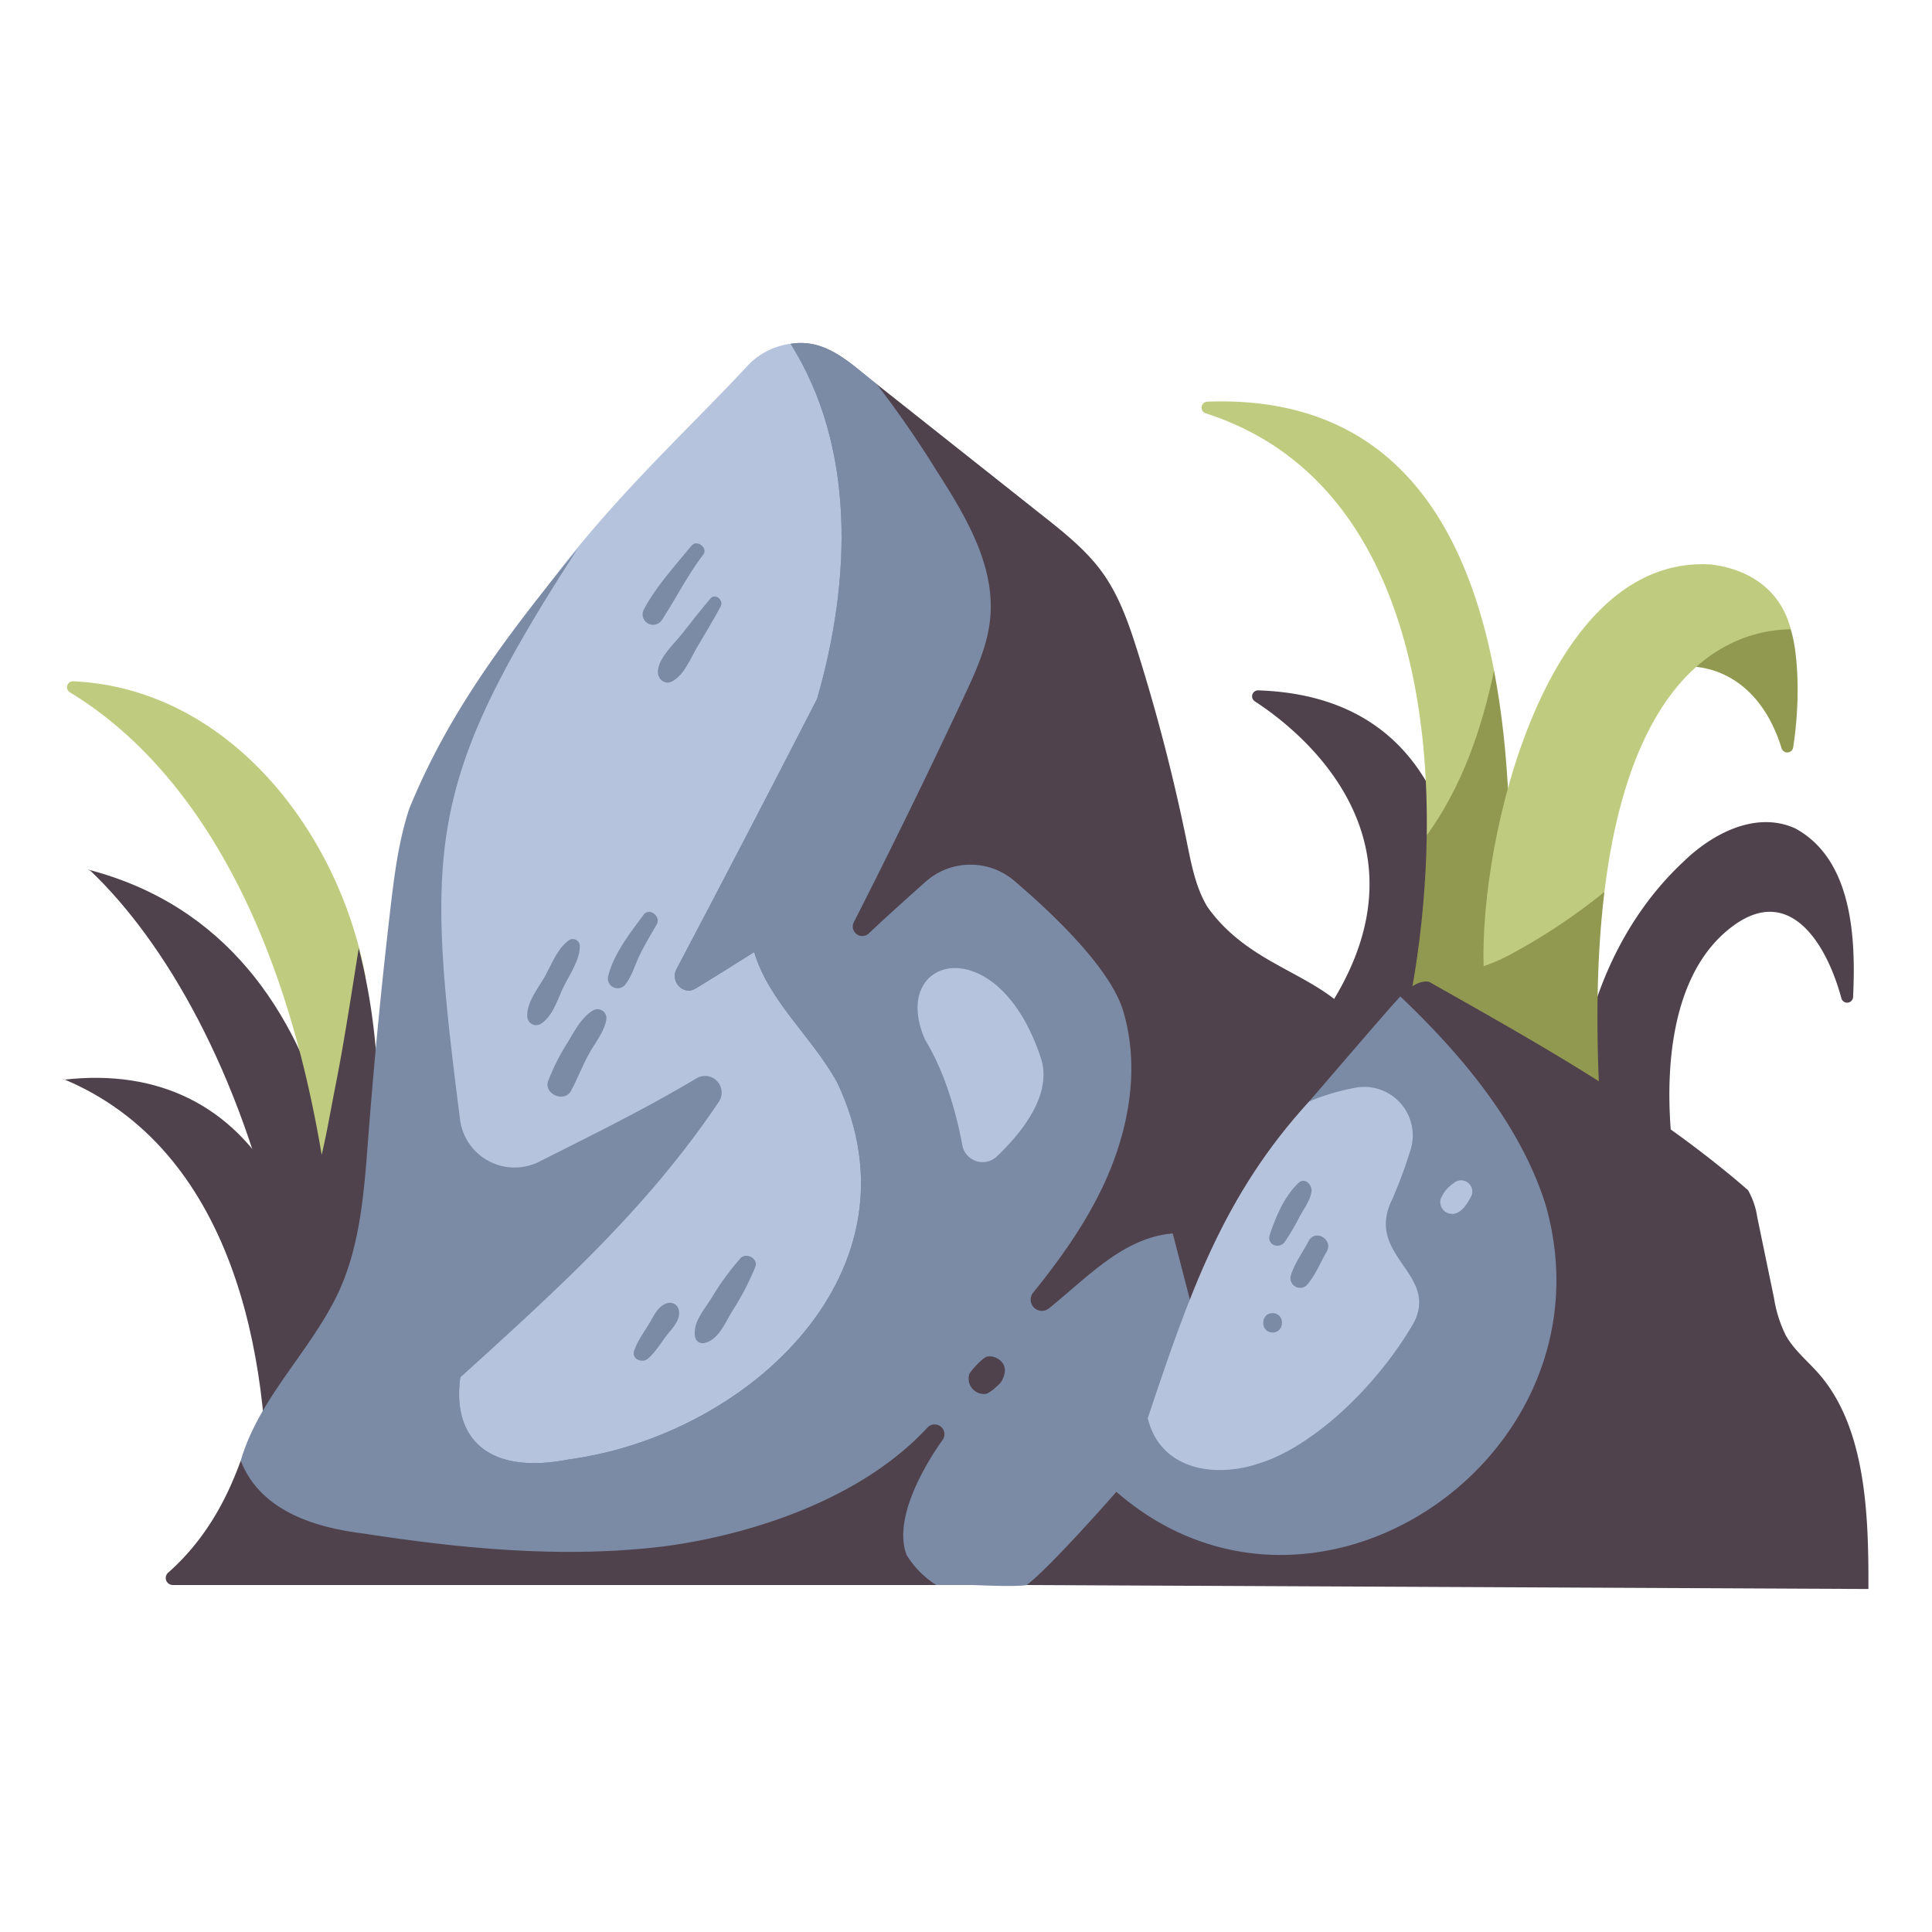 <svg id="flat" height="512" viewBox="0 0 500 500" width="512" xmlns="http://www.w3.org/2000/svg"><path d="m407.386 294.812c-.146-26.423 8.885-53.645 28.179-71.7 7.429-7.27 18.723-13.352 29-8.743 14.9 8.053 15.741 28.478 15.013 43.663a1.543 1.543 0 0 1 -3.035.3c-3.713-13.8-13.061-29.286-27.565-19.035-18.433 13.029-18.877 43.619-14.974 65.852z" fill="#4f424c"/><path d="m324.747 181.507c15.864 10.314 49.764 41.111 13.606 86.97 0 0 21.439 10.605 37.9 4.572 0 0 20.1-92.043-50.634-94.384a1.544 1.544 0 0 0 -.872 2.842z" fill="#4f424c"/><path d="m386.663 173.561c-7.481-38.931-27.11-71.361-74.221-69.609a1.543 1.543 0 0 0 -.416 3.009c45.182 14.5 57.851 63.829 57.215 109.255l13.021-10.563c3.711-10.2 5.823-20.753 4.401-32.092z" fill="#bfcc7f"/><path d="m386.661 173.562c-3.247 15.349-8.33 30.051-17.426 42.653-.346 24.677-4.612 48.2-9.731 64.369l28.149 8.46c.719-21.575 7.27-72.492-.992-115.482z" fill="#919951"/><path d="m426.985 175.017c6.848-4.742 26.711-5.118 34.087 18.63a1.542 1.542 0 0 0 3-.23c1.971-12.73 1.181-24.951-.648-30.568-1.991-6.113-8.811-8.846-15.215-8.274-.002 0-17.856 13.236-21.224 20.442z" fill="#919951"/><path d="m415.22 230.808c7.934-65.138 39.688-67.768 48.2-67.959-2.224-9.223-9.707-15.477-20.746-16.779-42.6-2.47-59.755 70.754-58.708 103.98 11.252 4.094 21.609-3.09 31.254-19.242z" fill="#bfcc7f"/><path d="m391.83 246.5a48.27 48.27 0 0 1 -7.856 3.552 154.069 154.069 0 0 0 2.862 27.705l27.431 11.451c-1.481-23.611-.941-42.79.961-58.4a154.9 154.9 0 0 1 -23.398 15.692z" fill="#919951"/><path d="m16.505 279.287c43.381 18.17 53.708 70.9 52.5 113.533l11.686-8.789c9.689-63.822-14.035-110.451-64.241-104.594z" fill="#4f424c"/><path d="m84.809 291.531c-8.415-29.576-26.112-57.189-62.094-66.5l.728.361c19.268 18.367 38.76 51.915 48.8 97.5 0 0 6.943.894 12.564-8.731 3.541-6.061.002-22.63.002-22.63z" fill="#4f424c"/><path d="m241.139 306.832-15.421 80.31-89.27 12.794-28.224-10.4 2.612-178.424c18.551-57.412 56.539-88.271 83.074-116.922a18.58 18.58 0 0 1 10.7-5.225c36.943 21.624 61.29 69.184 36.529 217.867z" fill="#b6c3dd"/><path d="m265.7 410.2h-132.4s-57.5.055-54.247-30.6 46.06-40.288 46.06-40.288c-12.489 23.265-7.078 44.122 22.135 38.381 46.711-6.329 92.5-49.049 69.4-97.558-6.438-11.744-17.683-20.967-21.471-33.733-5.034 3.172-10.069 6.342-15.149 9.436-3.218 1.959-6.644-1.867-4.978-4.978q18.4-34.9 36.4-69.974c9.018-31.219 9.849-65.359-6.843-91.914 9.341-1.491 15.525 5.194 22.288 10.452 0 0 34.959 35.944 49.879 60.1l62.656 230.007z" fill="#7b8aa5"/><path d="m265.7 410.2c-9.382 2.225-164.073-11.169-178.476-12-5.563-4.395-9.042-10.4-8.17-18.6 3.256-30.656 46.06-40.288 46.06-40.288-12.489 23.265-7.078 44.122 22.135 38.381 46.711-6.329 92.5-49.049 69.4-97.558-6.438-11.744-17.683-20.967-21.471-33.733-5.034 3.172-10.069 6.342-15.149 9.436-3.218 1.959-6.644-1.867-4.978-4.978q18.4-34.9 36.4-69.974c9.018-31.219 9.849-65.359-6.843-91.914 9.341-1.491 15.525 5.194 22.288 10.452 0 0 34.959 35.944 49.879 60.1l62.656 230.007z" fill="#7b8aa5"/><path d="m83.248 298.854c-11.977-71.354-40.886-105.037-65.176-119.68a1.543 1.543 0 0 1 .895-2.855c40.25 1.848 68.8 39.093 75.637 76.545-1.142 20.357-3.304 38.772-11.356 45.99z" fill="#bfcc7f"/><path d="m90.42 380.087c.384-4.89 1.467-16.047 1.51-30.287 5.741-34.31 9.754-70.3.907-104.367-1.952 12.111-3.757 24.251-6.153 36.28-2.778 13.943-4.74 30.249-14.455 41.182a306.481 306.481 0 0 1 6.959 65.735z" fill="#4f424c"/><path d="m62.3 378.023c4.851-16.552 18.283-28.44 25.453-43.9 5.567-12.267 6.5-26.05 7.53-39.483q2.293-29.887 5.778-59.668c1.015-8.669 2.119-17.394 4.857-25.681 10.251-25.163 25.574-45.246 43.542-67.235-39.3 60.719-39.4 77.284-30.364 147.956a14.233 14.233 0 0 0 20.523 10.6c11.965-6.067 26.925-13.327 40.622-21.54a4.3 4.3 0 0 1 5.791 6.081c-18.909 28.055-41.654 48.443-69.345 73.532-9.7 9.359-32.752 27.087-15.151 39.3-15.696 2.815-34.836 5.685-39.236-19.962z" fill="#7b8aa5"/><path d="m357.4 286.108c-.6-35.621-29.154-29.3-44.9-51.371-3.03-5-4.146-10.9-5.312-16.631a490.93 490.93 0 0 0 -12.771-49.45c-2.244-7.132-4.711-14.332-9.065-20.41-4.137-5.776-9.783-10.267-15.352-14.679l-43.1-34.141a263.876 263.876 0 0 1 15.41 22.275c7.46 11.639 15.22 24.434 13.962 38.2-.649 7.109-3.686 13.752-6.713 20.217q-13.817 29.51-28.59 58.558a2.452 2.452 0 0 0 3.882 2.883c3.407-3.258 9.365-8.622 14.691-13.364a17.467 17.467 0 0 1 22.959-.241c10.62 9.059 24.979 22.885 28.218 33.811 4.587 15.477 1.114 32.448-6.079 46.9-4.627 9.295-10.686 17.736-17.227 25.829a2.9 2.9 0 0 0 4.065 4.1c10.162-8.219 19.33-18.318 32.03-19.381l15.209 58.769a322.314 322.314 0 0 1 43.087-31.067q-1.843-30.428-4.404-60.807z" fill="#4f424c"/><path d="m297.033 367.022c10.862-32.445 19.562-57.687 41.761-81.967l23.469-14.255 27.552 31.974-15.188 74.1-53.305 18.426c-13.722-5.324-24.814-12.569-24.289-28.278z" fill="#b6c3dd"/><path d="m293.829 401.959-5.183-16.031a123.8 123.8 0 0 0 8.386-18.906c3.205 13.257 17.139 15.654 28.837 11.7 12.714-3.875 29.358-18.24 39.88-36.144 7.039-13.128-12.947-17.48-5.329-32.438a125.388 125.388 0 0 0 4.682-12.738 12.548 12.548 0 0 0 -14.121-15.936 59.723 59.723 0 0 0 -12.186 3.586c3.8-4.329 19.61-22.881 23.6-27.176l6.874-2.111 45.988 49.835-17.724 100.236z" fill="#7b8aa5"/><path d="m265.7 410.2 217.842 1.033c.073-18.8-.526-41.858-13.014-55.91-2.868-3.226-6.316-6.025-8.408-9.8a33.424 33.424 0 0 1 -3-9.547q-2.166-10.457-4.333-20.914a20.209 20.209 0 0 0 -2.4-7.05c-24.71-21.476-54.083-37.827-82.571-53.936-2.6-.431-5.249 1.6-7.421 3.8 15.83 15.042 31.014 33.059 37.594 53.864 18.659 65.107-59.872 118.894-111.062 74.345-.002.006-17.327 19.77-23.227 24.115z" fill="#4f424c"/><g fill="#7b8aa5"><path d="m336.209 305.993c-3.765 3.453-6.1 8.973-7.66 13.783-.584 2.5 2.5 3.528 3.92 1.653a51.629 51.629 0 0 0 3.82-6.5c1.111-2.032 2.746-4.169 3.122-6.478.264-1.623-1.5-3.734-3.2-2.461z"/><path d="m338.717 321.087c-1.557 3-3.706 5.854-4.683 9.1a2.506 2.506 0 0 0 4.153 2.418c2.245-2.54 3.512-5.859 5.215-8.776 1.616-3.084-2.924-5.775-4.685-2.739z"/><path d="m329.35 344.848c3.228 0 3.233-5.016 0-5.016s-3.232 5.016 0 5.016z"/><path d="m147.319 243.268c-3.033 2.181-4.453 6.07-6.223 9.275-1.72 3.116-4.827 6.835-4.64 10.5a2.308 2.308 0 0 0 3.439 1.973c3.189-1.985 4.38-6.4 5.991-9.67 1.591-3.225 4.136-6.823 4.183-10.5a1.84 1.84 0 0 0 -2.75-1.578z"/><path d="m153.56 261.457c-2.951 1.658-4.846 5.34-6.557 8.166a57.15 57.15 0 0 0 -5.129 10.1c-1.245 3.47 4.259 5.773 5.954 2.51 1.614-3.106 2.9-6.367 4.569-9.454 1.5-2.767 3.939-5.645 4.486-8.765a2.293 2.293 0 0 0 -3.323-2.554z"/><path d="m166.6 236.684c-3.587 4.857-7.713 10.046-9.219 15.966a2.533 2.533 0 0 0 4.6 1.941c1.683-2.266 2.483-5.254 3.75-7.781 1.291-2.576 2.759-5.056 4.213-7.541 1.184-2.023-1.781-4.512-3.349-2.585z"/><path d="m178.985 141.21c-4.273 5.165-9.167 10.567-12.35 16.49a2.709 2.709 0 0 0 4.675 2.733c3.653-5.61 6.6-11.532 10.693-16.894 1.315-1.719-1.628-4.009-3.018-2.329z"/><path d="m183.85 154.912c-2.477 2.895-4.817 5.9-7.163 8.9-2.206 2.823-5.89 5.989-6.407 9.6-.3 2.123 1.641 4.065 3.753 2.885 3.114-1.741 4.593-5.763 6.353-8.755 2.067-3.515 4.189-6.992 6.114-10.589.864-1.614-1.351-3.564-2.65-2.045z"/><path d="m167.661 351.63c1.859-1.575 3.244-3.857 4.7-5.8 1.356-1.815 3.671-3.948 3.365-6.375a2.351 2.351 0 0 0 -2.923-2.226c-2.533.633-3.65 3.452-4.919 5.518-1.344 2.188-2.94 4.374-3.764 6.82-.732 2.171 2.06 3.323 3.545 2.064z"/><path d="m182.377 347.557c3.628-.886 5.335-5.32 7.155-8.283a69.121 69.121 0 0 0 5.942-11.4c.826-2.176-2.341-3.846-3.839-2.235a69.092 69.092 0 0 0 -7.582 10.436c-1.9 3.027-4.955 6.374-4.127 10.095a2.024 2.024 0 0 0 2.451 1.391z"/></g><path d="m269.373 273.825c3.093 9.327-4.852 19.24-11.4 25.472a5.341 5.341 0 0 1 -8.92-2.9c-1.411-7.578-4.224-18.457-9.613-27.248-9.674-21.794 18.782-29.349 29.933 4.676z" fill="#b6c3dd"/><path d="m376.137 306.259q-.406.332-.025 0a9.085 9.085 0 0 0 -3.284 4.069 3.088 3.088 0 0 0 4.482 3.446c1.532-.8 2.555-2.541 3.362-4.012a2.9 2.9 0 0 0 -4.535-3.5z" fill="#b6c3dd"/><path d="m258.419 351.752a4.087 4.087 0 0 0 -2.859-.683c-1.2.168-4.507 3.88-4.721 4.613a3.972 3.972 0 0 0 4.255 5.057c1.272-.253 3.693-2.662 3.821-2.869.129-.124 2.794-3.917-.496-6.118z" fill="#4f424c"/><path d="m243.972 372.606a2.533 2.533 0 0 0 -3.933-3.169c-19.355 20.948-51.961 28.991-70.383 31.014-25.09 2.755-50.47.294-75.416-3.551-12.781-1.551-26.889-5.894-31.938-18.877-2.671 7.269-7.744 19.256-18.769 28.969a1.828 1.828 0 0 0 1.19 3.212h197.593a24 24 0 0 1 -7.7-7.8c-3.81-10.135 6.135-25.284 9.356-29.798z" fill="#4f424c"/></svg>